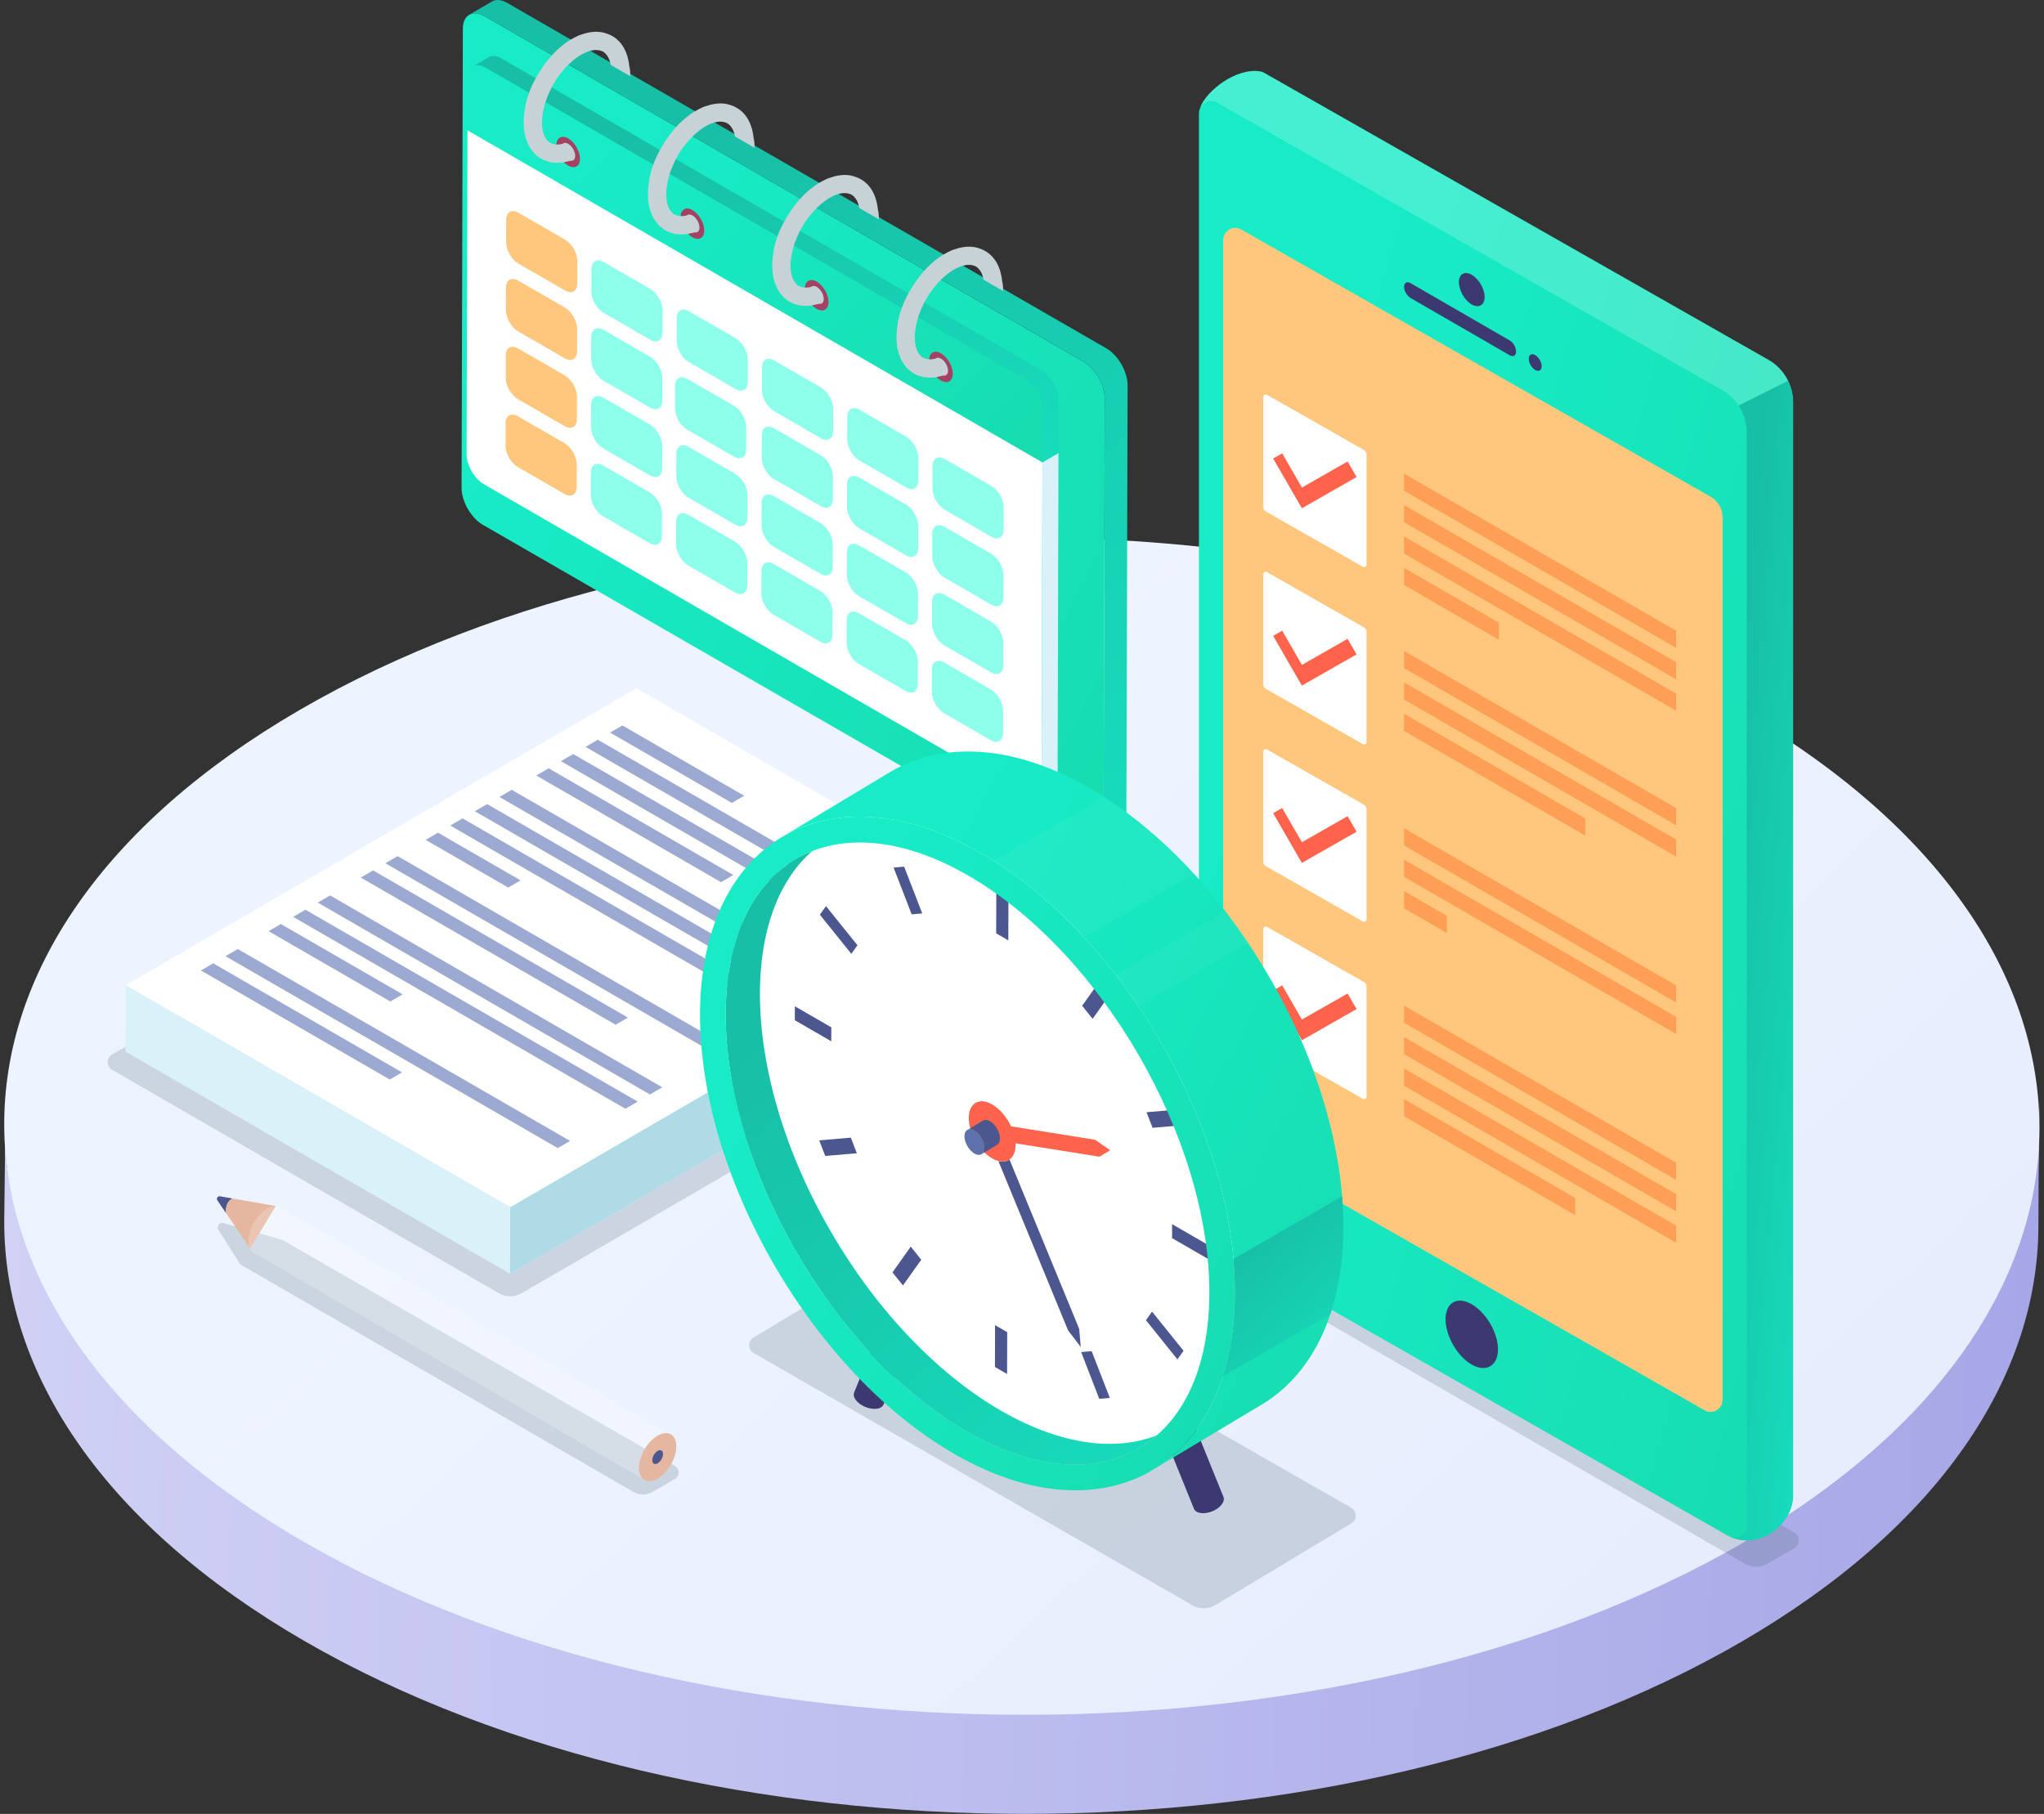 <svg width="329" height="292" viewBox="0 0 329 292" fill="none" xmlns="http://www.w3.org/2000/svg">
<rect x="0" y="0" width="329" height="292" fill="#333333" stroke="none"/>
<path d="M328.26 176.672C328.206 195.231 328.151 178.893 328.097 197.452C328.015 221.615 312.19 245.722 280.512 264.172C216.803 301.262 113.148 301.29 49.002 264.172C16.724 245.504 0.599 221.013 0.681 196.55L0.845 182.5C0.763 206.963 16.888 201.115 49.166 219.783C113.312 256.901 216.966 256.874 280.676 219.783C312.354 201.334 328.179 200.835 328.26 176.672Z" fill="url(#paint0_linear)"/>
<path d="M279.906 114.268C344.086 151.27 344.414 211.259 280.67 248.289C216.926 285.291 113.216 285.318 49.035 248.289C-15.145 211.287 -15.473 151.27 48.271 114.268C112.015 77.239 215.725 77.239 279.906 114.268Z" fill="url(#paint1_linear)"/>
<path opacity="0.2" d="M18.054 169.735L100.629 121.722C101.751 121.075 103.128 121.068 104.25 121.716L166.511 157.682C167.475 158.239 167.475 159.624 166.518 160.182L83.943 208.194C82.828 208.841 81.445 208.848 80.323 208.201L18.061 172.235C17.098 171.684 17.091 170.292 18.054 169.735Z" fill="#455A64"/>
<path d="M164.343 146.558L102.439 110.799L20.223 158.604L82.126 194.364L164.343 146.558Z" fill="white"/>
<path d="M82.126 194.364L82.092 205.053L164.309 157.247L164.343 146.558L82.126 194.364Z" fill="#D5FBFC"/>
<path d="M82.126 194.364L82.092 205.053L164.309 157.247L164.343 146.558L82.126 194.364Z" fill="#AEDBE5"/>
<path d="M20.223 158.604L20.189 169.293L82.092 205.053L82.126 194.363L20.223 158.604Z" fill="#D9F2F9"/>
<path d="M118.038 140.862L116.056 142.012L86.326 124.842L88.308 123.685L118.038 140.862Z" fill="#9CAAD1"/>
<path d="M83.786 141.723L81.803 142.88L68.511 135.201L70.494 134.044L83.786 141.723Z" fill="#9CAAD1"/>
<path d="M149.702 149.975L147.72 151.125L94.249 120.235L96.224 119.084L149.702 149.975Z" fill="#9CAAD1"/>
<path d="M145.737 152.282L143.762 153.425L90.284 122.535L92.266 121.385L145.737 152.282Z" fill="#9CAAD1"/>
<path d="M135.846 158.033L133.863 159.183L80.385 128.293L82.368 127.143L135.846 158.033Z" fill="#9CAAD1"/>
<path d="M64.802 160.071L62.826 161.222L43.228 149.899L45.204 148.749L64.802 160.071Z" fill="#9CAAD1"/>
<path d="M131.888 160.333L129.905 161.484L76.434 130.594L78.41 129.443L131.888 160.333Z" fill="#9CAAD1"/>
<path d="M127.923 162.634L125.947 163.784L72.469 132.894L74.452 131.744L127.923 162.634Z" fill="#9CAAD1"/>
<path d="M101.063 163.811L99.088 164.962L58.069 141.269L60.051 140.119L101.063 163.811Z" fill="#9CAAD1"/>
<path d="M117.487 168.708L115.505 169.858L62.034 138.968L64.009 137.818L117.487 168.708Z" fill="#9CAAD1"/>
<path d="M64.712 172.634L62.736 173.784L32.345 156.228L34.321 155.078L64.712 172.634Z" fill="#9CAAD1"/>
<path d="M106.598 175.038L104.615 176.188L51.144 145.298L53.127 144.148L106.598 175.038Z" fill="#9CAAD1"/>
<path d="M102.64 177.338L100.664 178.489L47.186 147.598L49.162 146.448L102.64 177.338Z" fill="#9CAAD1"/>
<path d="M91.757 183.668L89.774 184.818L36.296 153.928L38.279 152.778L91.757 183.668Z" fill="#9CAAD1"/>
<path d="M119.78 128.1L117.797 129.257L98.2 117.934L100.182 116.784L119.78 128.1Z" fill="#9CAAD1"/>
<path d="M178.049 56.06L81.645 0.472C80.62 -0.12 79.697 -0.134 79.064 0.313L75.691 2.283V2.297C76.304 2.028 77.095 2.104 77.969 2.607L174.373 58.195C176.28 59.297 177.829 61.977 177.822 64.167L177.794 74.47L177.615 138.103C177.615 139.157 177.243 139.901 176.658 140.273L176.665 140.279L180.135 138.248C180.238 138.2 180.334 138.144 180.424 138.082C180.961 137.69 181.284 136.967 181.291 135.961L181.47 72.328L181.497 62.025C181.504 59.841 179.962 57.162 178.049 56.06Z" fill="url(#paint2_linear)"/>
<path d="M177.616 138.117L177.795 74.484L177.822 64.18C177.829 61.983 176.287 59.311 174.373 58.209L77.97 2.614C77.096 2.104 76.304 2.035 75.691 2.304C74.969 2.621 74.507 3.406 74.501 4.59L74.473 14.894L74.294 78.527C74.287 80.724 75.829 83.396 77.743 84.498L174.146 140.086C175.138 140.658 176.026 140.686 176.659 140.286C177.244 139.907 177.609 139.17 177.616 138.117Z" fill="url(#paint3_linear)"/>
<path d="M167.799 74.413L167.654 126.551C167.654 127.419 167.351 128.025 166.87 128.328L166.877 128.335L169.286 126.936C169.368 126.895 169.451 126.854 169.52 126.799C169.96 126.482 170.229 125.883 170.229 125.063L170.373 72.925L167.799 74.413Z" fill="#D9F2F9"/>
<path d="M167.572 59.584L80.688 9.389C79.848 8.9 79.091 8.893 78.568 9.265L76.241 10.615V10.628C76.744 10.408 77.391 10.47 78.107 10.883L164.99 61.079C166.553 61.981 167.82 64.178 167.813 65.976L167.792 74.42L170.366 72.925L170.387 64.481C170.401 62.677 169.134 60.486 167.572 59.584Z" fill="url(#paint4_linear)"/>
<path d="M167.647 126.557L167.792 74.42L75.243 20.946L75.098 73.084C75.091 74.881 76.358 77.071 77.92 77.974L164.804 128.169C165.616 128.637 166.346 128.658 166.862 128.327C167.344 128.024 167.647 127.418 167.647 126.557Z" fill="white"/>
<path d="M167.799 74.412L167.82 65.969C167.827 64.171 166.56 61.974 164.997 61.072L78.107 10.883C77.391 10.47 76.737 10.408 76.241 10.628C75.649 10.883 75.271 11.53 75.264 12.502L75.243 20.945L167.799 74.412Z" fill="url(#paint5_linear)"/>
<path d="M145.792 92.141C146.887 92.774 147.768 94.303 147.768 95.564L147.761 99.166C147.754 100.426 146.866 100.936 145.772 100.302L138.275 95.97C137.181 95.337 136.3 93.808 136.3 92.547L136.307 88.945C136.314 87.685 137.202 87.175 138.296 87.808L145.792 92.141Z" fill="#8DFFEB"/>
<path d="M145.757 103.058C146.852 103.691 147.733 105.22 147.733 106.481L147.726 110.083C147.719 111.343 146.831 111.853 145.737 111.219L138.241 106.887C137.146 106.253 136.265 104.724 136.265 103.464L136.272 99.862C136.279 98.602 137.167 98.092 138.261 98.725L145.757 103.058Z" fill="#8DFFEB"/>
<path d="M132.094 73.29C133.188 73.924 134.069 75.46 134.069 76.713L134.063 80.315C134.056 81.576 133.168 82.085 132.073 81.452L124.584 77.126C123.49 76.493 122.602 74.957 122.608 73.697L122.615 70.094C122.622 68.834 123.51 68.324 124.605 68.958L132.094 73.29Z" fill="#8DFFEB"/>
<path d="M132.128 62.373C133.223 63.007 134.104 64.543 134.104 65.796L134.097 69.398C134.09 70.659 133.202 71.168 132.107 70.535L124.618 66.209C123.524 65.576 122.636 64.04 122.643 62.779L122.65 59.177C122.656 57.917 123.544 57.407 124.639 58.041L132.128 62.373Z" fill="#8DFFEB"/>
<path d="M118.341 76.279C119.435 76.913 120.323 78.449 120.316 79.709L120.309 83.311C120.302 84.572 119.414 85.081 118.32 84.448L110.831 80.123C109.736 79.489 108.848 77.953 108.855 76.693L108.862 73.091C108.869 71.83 109.757 71.32 110.851 71.954L118.341 76.279Z" fill="#8DFFEB"/>
<path d="M118.133 65.33C119.227 65.963 120.115 67.499 120.108 68.76L120.101 72.362C120.094 73.622 119.206 74.132 118.112 73.498L110.623 69.173C109.528 68.539 108.64 67.003 108.647 65.743L108.654 62.141C108.661 60.88 109.549 60.371 110.643 61.004L118.133 65.33Z" fill="#8DFFEB"/>
<path d="M118.402 54.447C119.497 55.081 120.384 56.616 120.378 57.877L120.371 61.479C120.364 62.739 119.476 63.249 118.381 62.615L110.892 58.29C109.798 57.656 108.91 56.12 108.917 54.86L108.923 51.258C108.93 49.998 109.818 49.488 110.913 50.121L118.402 54.447Z" fill="#8DFFEB"/>
<path d="M132.067 84.207C133.161 84.84 134.042 86.369 134.042 87.63L134.035 91.232C134.028 92.492 133.14 93.002 132.046 92.368L124.557 88.043C123.462 87.409 122.574 85.873 122.581 84.613L122.588 81.011C122.595 79.751 123.483 79.241 124.577 79.874L132.067 84.207Z" fill="#8DFFEB"/>
<path d="M159.58 78.235C160.674 78.869 161.555 80.405 161.555 81.659L161.548 85.261C161.542 86.521 160.654 87.031 159.559 86.397L152.063 82.065C150.968 81.431 150.087 79.902 150.087 78.642L150.094 75.04C150.101 73.779 150.989 73.27 152.084 73.903L159.58 78.235Z" fill="#8DFFEB"/>
<path d="M159.545 89.151C160.64 89.785 161.521 91.321 161.521 92.575L161.514 96.177C161.507 97.437 160.619 97.947 159.524 97.313L152.028 92.981C150.934 92.347 150.053 90.818 150.053 89.558L150.06 85.956C150.066 84.695 150.954 84.186 152.049 84.819L159.545 89.151Z" fill="#8DFFEB"/>
<path d="M159.484 110.985C160.578 111.619 161.459 113.148 161.459 114.408L161.452 118.011C161.445 119.271 160.557 119.781 159.463 119.147L151.967 114.815C150.872 114.181 149.991 112.652 149.991 111.392L149.998 107.79C150.005 106.529 150.893 106.02 151.987 106.653L159.484 110.985Z" fill="#8DFFEB"/>
<path d="M159.518 100.068C160.612 100.702 161.493 102.231 161.493 103.491L161.486 107.093C161.48 108.354 160.592 108.863 159.497 108.23L152.001 103.897C150.906 103.264 150.025 101.735 150.025 100.474L150.032 96.872C150.039 95.612 150.927 95.102 152.022 95.736L159.518 100.068Z" fill="#8DFFEB"/>
<path d="M145.82 81.217C146.914 81.851 147.795 83.387 147.795 84.64L147.788 88.243C147.781 89.503 146.893 90.013 145.799 89.379L138.303 85.047C137.208 84.413 136.327 82.884 136.327 81.624L136.334 78.022C136.341 76.761 137.229 76.251 138.323 76.885L145.82 81.217Z" fill="#8DFFEB"/>
<path d="M145.854 70.301C146.949 70.934 147.83 72.47 147.83 73.724L147.823 77.326C147.816 78.586 146.928 79.096 145.834 78.463L138.337 74.13C137.243 73.497 136.362 71.968 136.362 70.707L136.369 67.105C136.376 65.845 137.264 65.335 138.358 65.969L145.854 70.301Z" fill="#8DFFEB"/>
<path d="M132.032 95.13C133.126 95.764 134.008 97.293 134.008 98.553L134.001 102.155C133.994 103.416 133.106 103.925 132.011 103.292L124.522 98.966C123.428 98.333 122.54 96.797 122.546 95.536L122.553 91.934C122.56 90.674 123.448 90.164 124.543 90.798L132.032 95.13Z" fill="#8DFFEB"/>
<path d="M104.58 79.268C105.675 79.902 106.563 81.438 106.556 82.698L106.549 86.3C106.542 87.561 105.654 88.07 104.56 87.437L97.07 83.111C95.976 82.478 95.088 80.942 95.095 79.681L95.102 76.079C95.109 74.819 95.996 74.309 97.091 74.943L104.58 79.268Z" fill="#8DFFEB"/>
<path d="M90.951 38.584C92.046 39.218 92.934 40.754 92.927 42.014L92.92 45.617C92.913 46.877 92.025 47.387 90.931 46.753L83.441 42.428C82.347 41.794 81.459 40.258 81.466 38.998L81.473 35.396C81.48 34.135 82.368 33.626 83.462 34.259L90.951 38.584Z" fill="#FFC77E"/>
<path d="M90.917 49.508C92.011 50.142 92.899 51.677 92.892 52.938L92.885 56.54C92.879 57.8 91.99 58.31 90.896 57.676L83.407 53.351C82.312 52.717 81.424 51.181 81.431 49.921L81.438 46.319C81.445 45.059 82.333 44.549 83.427 45.183L90.917 49.508Z" fill="#FFC77E"/>
<path d="M90.889 60.424C91.984 61.058 92.872 62.594 92.865 63.854L92.858 67.456C92.851 68.717 91.963 69.227 90.869 68.593L83.379 64.267C82.285 63.634 81.397 62.098 81.404 60.838L81.411 57.236C81.418 55.975 82.306 55.465 83.4 56.099L90.889 60.424Z" fill="#FFC77E"/>
<path d="M90.855 71.341C91.949 71.975 92.837 73.51 92.83 74.771L92.823 78.373C92.817 79.633 91.928 80.143 90.834 79.509L83.345 75.184C82.25 74.55 81.362 73.014 81.369 71.754L81.376 68.152C81.383 66.892 82.271 66.382 83.365 67.016L90.855 71.341Z" fill="#FFC77E"/>
<path d="M104.676 46.519C105.771 47.153 106.659 48.689 106.652 49.949L106.645 53.551C106.638 54.812 105.75 55.321 104.656 54.688L97.166 50.362C96.072 49.729 95.184 48.193 95.191 46.932L95.198 43.33C95.205 42.07 96.093 41.56 97.187 42.194L104.676 46.519Z" fill="#8DFFEB"/>
<path d="M104.642 57.435C105.737 58.069 106.625 59.605 106.618 60.865L106.611 64.467C106.604 65.728 105.716 66.237 104.622 65.604L97.132 61.278C96.038 60.645 95.15 59.109 95.157 57.848L95.164 54.246C95.171 52.986 96.058 52.476 97.153 53.11L104.642 57.435Z" fill="#8DFFEB"/>
<path d="M104.615 68.352C105.709 68.985 106.597 70.521 106.59 71.781L106.584 75.384C106.577 76.644 105.689 77.154 104.594 76.52L97.105 72.195C96.01 71.561 95.123 70.025 95.129 68.765L95.136 65.163C95.143 63.902 96.031 63.393 97.126 64.026L104.615 68.352Z" fill="#8DFFEB"/>
<path d="M118.306 87.196C119.4 87.829 120.288 89.365 120.281 90.626L120.275 94.228C120.268 95.488 119.38 95.998 118.285 95.364L110.796 91.039C109.701 90.405 108.813 88.87 108.82 87.609L108.827 84.007C108.834 82.747 109.722 82.237 110.817 82.871L118.306 87.196Z" fill="#8DFFEB"/>
<path d="M95.033 5.187C95.04 5.187 95.047 5.187 95.054 5.187C95.054 5.18 95.047 5.18 95.033 5.187C95.04 5.18 95.033 5.187 95.033 5.187Z" fill="white"/>
<path d="M91.454 22.282C91.178 22.123 90.924 22.041 90.69 22.027C90.407 22.006 90.166 22.089 89.974 22.254C89.712 22.475 89.547 22.854 89.54 23.37C89.533 24.582 90.387 26.056 91.44 26.662C91.66 26.793 91.867 26.855 92.066 26.89C92.459 26.958 92.803 26.855 93.03 26.593C93.23 26.359 93.347 26.015 93.354 25.567C93.354 24.362 92.507 22.888 91.454 22.282Z" fill="#A34262"/>
<path d="M101.29 10.649C101.269 10.387 101.228 10.105 101.166 9.815C101.159 9.781 101.152 9.747 101.145 9.719V9.705V9.698C101.145 9.691 101.145 9.685 101.138 9.678C101.125 9.616 101.111 9.554 101.097 9.499C101.09 9.471 101.083 9.443 101.077 9.423C101.077 9.416 101.077 9.409 101.077 9.409V9.402C101.07 9.381 101.063 9.361 101.063 9.34C101.049 9.299 101.042 9.258 101.028 9.216C101.028 9.209 101.021 9.202 101.021 9.196C101.021 9.189 101.021 9.189 101.021 9.182C101.021 9.175 101.021 9.175 101.015 9.168C100.994 9.092 100.973 9.023 100.953 8.954C100.946 8.941 100.946 8.934 100.939 8.92V8.913C100.939 8.906 100.932 8.899 100.932 8.892C100.911 8.837 100.898 8.782 100.877 8.727C100.367 7.26 99.452 6.227 98.289 5.662C98.254 5.642 98.213 5.628 98.172 5.607C98.151 5.593 98.124 5.587 98.103 5.573C98.089 5.566 98.075 5.559 98.068 5.559C98.055 5.552 98.048 5.552 98.034 5.545H98.027H98.02C97.993 5.531 97.972 5.525 97.945 5.511C97.766 5.435 97.6 5.38 97.456 5.339C97.442 5.332 97.428 5.332 97.408 5.325C97.373 5.318 97.346 5.304 97.304 5.297L97.277 5.29L97.16 5.263C97.153 5.263 97.139 5.256 97.132 5.256C97.105 5.249 97.084 5.242 97.056 5.235L97.029 5.228C97.008 5.221 96.988 5.221 96.967 5.215C96.96 5.215 96.953 5.215 96.953 5.208L96.926 5.201L96.967 5.208C96.871 5.187 96.767 5.173 96.664 5.159C96.616 5.153 96.568 5.153 96.52 5.146C96.492 5.146 96.471 5.139 96.444 5.139C96.389 5.132 96.327 5.132 96.279 5.125H96.244L96.12 5.118C96.107 5.118 96.093 5.118 96.086 5.118H96.079H96.052H96.086C96.079 5.118 96.072 5.118 96.065 5.118C96.031 5.118 95.996 5.118 95.962 5.118H95.955H95.873C95.762 5.118 95.645 5.125 95.515 5.132C95.418 5.139 95.308 5.153 95.205 5.166C95.17 5.173 95.143 5.173 95.115 5.18C95.095 5.18 95.081 5.187 95.06 5.187H95.033C95.012 5.194 94.985 5.194 94.964 5.201C94.84 5.221 94.723 5.242 94.606 5.27C94.599 5.27 94.585 5.277 94.579 5.277L94.565 5.283C94.558 5.283 94.558 5.283 94.551 5.283C94.503 5.29 94.234 5.345 93.828 5.483C93.808 5.49 93.78 5.497 93.759 5.504C93.732 5.511 93.704 5.525 93.677 5.531C93.67 5.531 93.663 5.538 93.656 5.538C93.291 5.635 92.885 5.814 92.445 6.055C90.689 6.95 88.913 8.514 87.358 10.773C87.337 10.807 87.316 10.835 87.296 10.862C87.261 10.911 87.227 10.959 87.199 11.007C87.151 11.083 87.096 11.158 87.048 11.241C86.972 11.358 86.91 11.461 86.848 11.551C86.841 11.558 86.841 11.565 86.835 11.572C86.738 11.723 86.676 11.833 86.649 11.882C86.635 11.902 86.628 11.916 86.614 11.937C86.545 12.054 86.477 12.164 86.415 12.281C86.373 12.35 86.339 12.419 86.298 12.488C86.298 12.495 86.291 12.502 86.291 12.502C86.284 12.508 86.284 12.515 86.277 12.522C86.215 12.632 86.153 12.742 86.091 12.86C86.07 12.901 86.043 12.942 86.022 12.991C85.671 13.652 85.368 14.34 85.114 15.064C84.818 15.856 84.604 16.662 84.501 17.453C84.467 17.646 84.432 17.853 84.405 18.039C84.391 18.108 84.377 18.218 84.363 18.356C84.35 18.48 84.336 18.59 84.329 18.714V18.728C84.329 18.735 84.329 18.748 84.329 18.755C84.308 18.989 84.294 19.265 84.288 19.568C84.288 19.561 84.288 19.554 84.288 19.547C84.288 19.554 84.288 19.561 84.288 19.568C84.288 19.568 84.288 19.568 84.288 19.575V19.582V19.575V19.582C84.288 19.699 84.288 19.837 84.294 19.981C84.294 19.988 84.294 19.988 84.294 19.995C84.294 20.071 84.301 20.14 84.301 20.209V20.229V20.236C84.301 20.312 84.308 20.381 84.315 20.443C84.322 20.56 84.336 20.698 84.35 20.835C84.35 20.842 84.35 20.849 84.35 20.856C84.35 20.87 84.356 20.89 84.356 20.904C84.356 20.911 84.356 20.918 84.356 20.918C84.363 20.98 84.37 21.049 84.384 21.125C84.391 21.152 84.391 21.173 84.398 21.2C84.405 21.248 84.412 21.29 84.418 21.331C84.418 21.345 84.425 21.366 84.425 21.379C84.425 21.379 84.425 21.386 84.425 21.393C84.439 21.476 84.453 21.552 84.467 21.62C84.474 21.641 84.474 21.662 84.48 21.682L84.487 21.703C84.487 21.71 84.494 21.724 84.494 21.731C84.556 22.02 84.632 22.275 84.707 22.488C84.721 22.523 84.728 22.55 84.742 22.585C84.742 22.578 84.742 22.578 84.735 22.571L84.742 22.585C84.769 22.667 84.804 22.75 84.838 22.84L84.852 22.881C84.859 22.901 84.873 22.922 84.88 22.936L84.907 23.012C84.914 23.025 84.921 23.039 84.928 23.053C84.955 23.115 84.983 23.177 85.01 23.239C85.017 23.246 85.017 23.253 85.024 23.267C85.031 23.28 85.038 23.294 85.045 23.308C85.086 23.397 85.141 23.501 85.196 23.597C85.224 23.645 85.251 23.694 85.279 23.735C85.299 23.769 85.313 23.797 85.334 23.817C85.602 24.251 85.912 24.63 86.284 24.954C86.89 25.498 87.606 25.877 88.418 26.063C88.473 26.077 88.535 26.09 88.604 26.104C89.526 26.29 90.483 26.228 91.426 25.966C91.557 25.946 91.694 25.911 91.825 25.877C92.059 25.918 92.259 25.856 92.389 25.705C92.507 25.567 92.575 25.36 92.582 25.099C92.582 24.382 92.087 23.514 91.46 23.156C91.302 23.067 91.15 23.019 91.006 23.005C90.841 22.991 90.696 23.039 90.586 23.136C90.572 23.142 90.558 23.142 90.545 23.149C90.517 23.156 90.49 23.163 90.462 23.17C90.379 23.191 90.297 23.204 90.214 23.218C90.201 23.218 90.194 23.225 90.18 23.225C90.139 23.232 90.097 23.239 90.056 23.246C89.65 23.287 89.264 23.26 88.913 23.149C88.9 23.142 88.879 23.136 88.865 23.129C88.762 23.094 88.652 23.053 88.555 22.998C88.17 22.764 87.895 22.419 87.702 22.047C87.681 22.013 87.667 21.979 87.647 21.937C87.626 21.896 87.612 21.855 87.592 21.82C87.578 21.786 87.564 21.751 87.55 21.71C87.392 21.297 87.316 20.87 87.275 20.491C87.268 20.195 87.22 19.905 87.227 19.609C87.275 18.445 87.502 17.336 87.84 16.29C87.901 16.104 87.977 15.911 88.046 15.725C88.239 15.236 88.459 14.726 88.721 14.21L88.728 14.189C88.776 14.092 88.831 13.996 88.879 13.9L89.161 13.397L89.519 12.818C89.526 12.811 89.533 12.798 89.54 12.791L89.726 12.515C89.877 12.302 90.028 12.088 90.187 11.889C90.228 11.833 90.269 11.778 90.311 11.73C91.13 10.697 92.045 9.815 92.961 9.182C92.995 9.161 93.03 9.134 93.064 9.113C93.154 9.051 93.243 8.996 93.326 8.941C93.394 8.899 93.47 8.858 93.539 8.81C93.594 8.775 93.656 8.741 93.711 8.713C94.193 8.459 94.64 8.279 95.06 8.169C95.115 8.156 95.164 8.142 95.219 8.135C95.294 8.121 95.37 8.107 95.439 8.094C95.446 8.094 95.453 8.094 95.46 8.087C95.535 8.073 95.618 8.066 95.694 8.059C95.721 8.059 95.749 8.052 95.776 8.052C96.244 8.032 96.685 8.114 97.077 8.321C97.717 8.727 98.13 9.478 98.302 10.449L101.434 12.254C101.462 11.661 101.428 11.11 101.29 10.649ZM87.213 19.644C87.213 19.637 87.213 19.63 87.213 19.623V19.644ZM87.895 16.09C87.895 16.083 87.901 16.076 87.901 16.069C87.908 16.055 87.915 16.035 87.922 16.021C87.915 16.049 87.901 16.069 87.895 16.09Z" fill="#C7D2D7"/>
<path d="M111.457 33.819C111.181 33.66 110.927 33.577 110.693 33.564C110.41 33.543 110.169 33.626 109.977 33.791C109.715 34.011 109.55 34.39 109.543 34.907C109.536 36.119 110.39 37.593 111.443 38.199C111.663 38.323 111.87 38.392 112.069 38.426C112.462 38.495 112.806 38.392 113.033 38.13C113.233 37.896 113.35 37.551 113.356 37.104C113.356 35.898 112.51 34.425 111.457 33.819Z" fill="#A34262"/>
<path d="M121.293 22.185C121.273 21.924 121.231 21.641 121.169 21.352C121.163 21.318 121.156 21.283 121.149 21.256V21.242V21.235C121.149 21.228 121.149 21.221 121.142 21.214C121.128 21.152 121.114 21.09 121.101 21.035C121.094 21.008 121.087 20.98 121.08 20.959C121.08 20.953 121.08 20.946 121.08 20.946V20.939C121.073 20.918 121.066 20.897 121.066 20.877C121.052 20.835 121.045 20.794 121.032 20.753C121.032 20.746 121.025 20.739 121.025 20.732C121.025 20.725 121.025 20.725 121.025 20.718C121.025 20.712 121.025 20.712 121.018 20.705C120.997 20.629 120.977 20.56 120.956 20.491C120.949 20.477 120.949 20.47 120.942 20.457V20.45C120.942 20.443 120.935 20.436 120.935 20.429C120.915 20.374 120.901 20.319 120.88 20.264C120.371 18.797 119.455 17.764 118.292 17.199C118.258 17.178 118.216 17.165 118.175 17.144C118.154 17.13 118.127 17.123 118.106 17.109C118.092 17.102 118.079 17.096 118.072 17.096C118.058 17.089 118.051 17.089 118.037 17.082H118.031H118.024C117.996 17.068 117.975 17.061 117.948 17.047C117.769 16.972 117.604 16.916 117.459 16.875C117.445 16.868 117.432 16.868 117.411 16.861C117.377 16.855 117.349 16.841 117.308 16.834L117.28 16.827L117.163 16.799C117.156 16.799 117.143 16.793 117.136 16.793C117.108 16.786 117.087 16.779 117.06 16.772L117.032 16.765C117.012 16.758 116.991 16.758 116.97 16.751C116.964 16.751 116.957 16.751 116.957 16.744L116.929 16.737L116.97 16.744C116.874 16.724 116.771 16.71 116.668 16.696C116.619 16.689 116.571 16.689 116.523 16.682C116.495 16.682 116.475 16.675 116.447 16.675C116.392 16.669 116.33 16.669 116.282 16.662H116.248L116.124 16.655C116.11 16.655 116.096 16.655 116.089 16.655H116.082H116.055H116.089C116.082 16.655 116.076 16.655 116.069 16.655C116.034 16.655 116 16.655 115.965 16.655H115.959H115.876C115.766 16.655 115.649 16.662 115.518 16.669C115.422 16.675 115.312 16.689 115.208 16.703C115.174 16.71 115.146 16.71 115.119 16.717C115.098 16.717 115.084 16.724 115.064 16.724H115.036C115.016 16.73 114.988 16.73 114.967 16.737C114.843 16.758 114.726 16.779 114.609 16.806C114.603 16.806 114.589 16.813 114.582 16.813L114.568 16.82C114.561 16.82 114.561 16.82 114.554 16.82C114.506 16.827 114.238 16.882 113.832 17.02C113.811 17.027 113.783 17.034 113.763 17.041C113.735 17.047 113.708 17.061 113.68 17.068C113.673 17.068 113.666 17.075 113.659 17.075C113.295 17.171 112.889 17.35 112.448 17.591C110.693 18.487 108.917 20.05 107.361 22.309C107.34 22.344 107.32 22.371 107.299 22.399C107.265 22.447 107.23 22.495 107.203 22.544C107.155 22.619 107.099 22.695 107.051 22.778C106.976 22.895 106.914 22.998 106.852 23.088C106.845 23.095 106.845 23.101 106.838 23.108C106.742 23.26 106.68 23.37 106.652 23.418C106.638 23.439 106.631 23.453 106.618 23.473C106.549 23.59 106.48 23.701 106.418 23.818C106.377 23.887 106.342 23.955 106.301 24.024C106.301 24.031 106.294 24.038 106.294 24.038C106.287 24.045 106.287 24.052 106.28 24.059C106.218 24.169 106.156 24.279 106.094 24.396C106.074 24.438 106.046 24.479 106.026 24.527C105.675 25.188 105.372 25.877 105.117 26.6C104.821 27.392 104.608 28.198 104.504 28.99C104.47 29.183 104.436 29.39 104.408 29.576C104.394 29.644 104.381 29.755 104.367 29.892C104.353 30.016 104.339 30.127 104.332 30.25V30.264C104.332 30.271 104.332 30.285 104.332 30.292C104.312 30.526 104.298 30.802 104.291 31.105C104.291 31.098 104.291 31.091 104.291 31.084C104.291 31.091 104.291 31.098 104.291 31.105C104.291 31.105 104.291 31.105 104.291 31.111V31.118V31.111V31.118C104.291 31.235 104.291 31.373 104.298 31.518C104.298 31.525 104.298 31.525 104.298 31.532C104.298 31.607 104.305 31.676 104.305 31.745V31.766V31.773C104.305 31.848 104.312 31.917 104.319 31.979C104.325 32.096 104.339 32.234 104.353 32.372C104.353 32.379 104.353 32.386 104.353 32.392C104.353 32.406 104.36 32.427 104.36 32.441C104.36 32.448 104.36 32.455 104.36 32.455C104.367 32.517 104.374 32.585 104.387 32.654C104.394 32.682 104.394 32.703 104.401 32.73C104.408 32.778 104.415 32.819 104.422 32.861C104.422 32.875 104.429 32.895 104.429 32.909C104.429 32.909 104.429 32.916 104.429 32.923C104.442 33.005 104.456 33.081 104.47 33.15C104.477 33.171 104.477 33.191 104.484 33.212L104.491 33.233C104.491 33.24 104.498 33.253 104.498 33.26C104.559 33.55 104.635 33.804 104.711 34.018C104.725 34.045 104.732 34.08 104.745 34.114C104.745 34.108 104.745 34.108 104.738 34.101L104.745 34.114C104.773 34.197 104.807 34.28 104.842 34.369L104.855 34.41C104.862 34.431 104.876 34.452 104.883 34.466L104.911 34.541C104.917 34.555 104.924 34.569 104.931 34.583C104.959 34.645 104.986 34.707 105.014 34.769C105.021 34.776 105.021 34.782 105.028 34.796C105.034 34.81 105.041 34.824 105.048 34.838C105.089 34.927 105.145 35.03 105.2 35.127C105.227 35.175 105.255 35.223 105.282 35.265C105.303 35.299 105.317 35.327 105.337 35.347C105.606 35.781 105.916 36.16 106.287 36.484C106.893 37.028 107.609 37.407 108.421 37.593C108.476 37.606 108.538 37.62 108.607 37.634C109.529 37.82 110.486 37.758 111.429 37.496C111.56 37.475 111.698 37.441 111.828 37.407C112.063 37.448 112.262 37.386 112.393 37.234C112.51 37.097 112.579 36.89 112.586 36.628C112.586 35.912 112.09 35.044 111.464 34.686C111.305 34.596 111.154 34.548 111.009 34.535C110.844 34.521 110.7 34.569 110.589 34.665C110.576 34.672 110.562 34.672 110.548 34.679C110.521 34.686 110.493 34.693 110.466 34.7C110.383 34.721 110.3 34.734 110.218 34.748C110.204 34.748 110.197 34.755 110.183 34.755C110.142 34.762 110.101 34.769 110.059 34.776C109.653 34.817 109.268 34.789 108.917 34.679C108.903 34.672 108.882 34.665 108.869 34.658C108.765 34.624 108.655 34.583 108.559 34.528C108.173 34.293 107.898 33.949 107.705 33.577C107.685 33.543 107.671 33.508 107.65 33.467C107.63 33.426 107.616 33.384 107.595 33.35C107.581 33.315 107.568 33.281 107.554 33.24C107.395 32.826 107.32 32.399 107.278 32.021C107.272 31.724 107.223 31.435 107.23 31.139C107.278 29.975 107.506 28.866 107.843 27.819C107.905 27.633 107.981 27.441 108.049 27.255C108.242 26.765 108.462 26.256 108.724 25.739L108.731 25.719C108.779 25.622 108.834 25.526 108.882 25.429L109.165 24.927L109.522 24.348C109.529 24.341 109.536 24.327 109.543 24.32L109.729 24.045C109.88 23.831 110.032 23.618 110.19 23.418C110.231 23.363 110.273 23.308 110.314 23.26C111.133 22.227 112.049 21.345 112.964 20.712C112.999 20.691 113.033 20.663 113.067 20.643C113.157 20.581 113.246 20.526 113.329 20.47C113.398 20.429 113.474 20.388 113.542 20.34C113.598 20.305 113.659 20.271 113.715 20.243C114.196 19.988 114.644 19.809 115.064 19.699C115.119 19.685 115.167 19.672 115.222 19.665C115.298 19.651 115.373 19.637 115.442 19.623C115.449 19.623 115.456 19.623 115.463 19.616C115.539 19.603 115.621 19.596 115.697 19.589C115.725 19.589 115.752 19.582 115.78 19.582C116.248 19.561 116.688 19.644 117.081 19.851C117.721 20.257 118.134 21.008 118.306 21.979L121.438 23.783C121.465 23.191 121.424 22.647 121.293 22.185ZM107.217 31.18C107.217 31.174 107.217 31.167 107.217 31.16V31.18ZM107.898 27.626C107.898 27.619 107.905 27.613 107.905 27.606C107.912 27.592 107.919 27.571 107.926 27.558C107.912 27.578 107.905 27.599 107.898 27.626Z" fill="#C7D2D7"/>
<path d="M131.461 45.341C131.186 45.182 130.931 45.1 130.697 45.086C130.415 45.066 130.174 45.148 129.981 45.313C129.719 45.534 129.554 45.913 129.547 46.429C129.547 47.641 130.394 49.115 131.447 49.721C131.667 49.845 131.874 49.914 132.074 49.949C132.466 50.017 132.81 49.914 133.037 49.653C133.237 49.418 133.354 49.074 133.361 48.626C133.361 47.421 132.514 45.947 131.461 45.341Z" fill="#A34262"/>
<path d="M141.297 33.708C141.277 33.446 141.235 33.164 141.173 32.874C141.166 32.84 141.16 32.806 141.153 32.778V32.757V32.751C141.153 32.744 141.153 32.737 141.146 32.73C141.132 32.668 141.118 32.606 141.104 32.551C141.098 32.523 141.091 32.496 141.084 32.475C141.084 32.468 141.084 32.461 141.084 32.461V32.454C141.077 32.434 141.07 32.413 141.07 32.392C141.056 32.351 141.049 32.31 141.036 32.268C141.036 32.261 141.029 32.255 141.029 32.248C141.029 32.241 141.029 32.241 141.029 32.234C141.029 32.227 141.029 32.227 141.022 32.22C141.001 32.145 140.981 32.076 140.96 32.007C140.953 31.993 140.953 31.986 140.946 31.972V31.965C140.946 31.959 140.939 31.952 140.939 31.945C140.919 31.89 140.905 31.834 140.884 31.779C140.375 30.312 139.459 29.279 138.296 28.715C138.262 28.694 138.22 28.68 138.179 28.659C138.158 28.646 138.131 28.639 138.11 28.625C138.096 28.618 138.083 28.611 138.076 28.611C138.062 28.604 138.055 28.604 138.041 28.597H138.034H138.028C138 28.584 137.979 28.577 137.952 28.563C137.773 28.487 137.608 28.432 137.463 28.391C137.449 28.384 137.436 28.384 137.415 28.377C137.38 28.37 137.353 28.356 137.312 28.349L137.284 28.343L137.167 28.315C137.16 28.315 137.146 28.308 137.14 28.308C137.112 28.301 137.091 28.294 137.064 28.288L137.036 28.281C137.016 28.274 136.995 28.274 136.974 28.267C136.967 28.267 136.961 28.267 136.961 28.26L136.933 28.253L136.974 28.26C136.878 28.239 136.775 28.226 136.671 28.212C136.623 28.205 136.575 28.205 136.527 28.198C136.499 28.198 136.479 28.191 136.451 28.191C136.396 28.184 136.334 28.184 136.286 28.177H136.252L136.128 28.17C136.114 28.17 136.1 28.17 136.093 28.17H136.086H136.059H136.093C136.086 28.17 136.08 28.17 136.073 28.17C136.038 28.17 136.004 28.17 135.969 28.17H135.962H135.88C135.77 28.17 135.653 28.177 135.522 28.184C135.426 28.191 135.315 28.205 135.212 28.219C135.178 28.226 135.15 28.226 135.123 28.232C135.102 28.232 135.088 28.239 135.068 28.239H135.04C135.019 28.246 134.992 28.246 134.971 28.253C134.847 28.274 134.73 28.294 134.613 28.322C134.606 28.322 134.593 28.329 134.586 28.329L134.572 28.336C134.565 28.336 134.565 28.336 134.558 28.336C134.51 28.343 134.242 28.398 133.835 28.535C133.815 28.542 133.787 28.549 133.767 28.556C133.739 28.563 133.712 28.577 133.684 28.584C133.677 28.584 133.67 28.59 133.663 28.59C133.299 28.687 132.892 28.866 132.452 29.107C130.697 30.003 128.921 31.566 127.365 33.825C127.344 33.859 127.324 33.887 127.303 33.914C127.269 33.963 127.234 34.011 127.207 34.059C127.158 34.135 127.103 34.211 127.055 34.293C126.979 34.41 126.918 34.514 126.856 34.603C126.849 34.61 126.849 34.617 126.842 34.624C126.745 34.775 126.683 34.886 126.656 34.934C126.642 34.955 126.635 34.968 126.622 34.989C126.553 35.106 126.484 35.216 126.422 35.333C126.381 35.402 126.346 35.471 126.305 35.54C126.305 35.547 126.298 35.554 126.298 35.554C126.291 35.561 126.291 35.568 126.284 35.574C126.222 35.685 126.16 35.795 126.098 35.912C126.078 35.953 126.05 35.995 126.03 36.036C125.679 36.697 125.376 37.386 125.121 38.109C124.825 38.901 124.612 39.707 124.508 40.499C124.474 40.692 124.439 40.898 124.412 41.084C124.398 41.153 124.384 41.263 124.371 41.401C124.357 41.525 124.343 41.635 124.336 41.759V41.773C124.336 41.78 124.336 41.794 124.336 41.801C124.316 42.035 124.302 42.31 124.295 42.613C124.295 42.606 124.295 42.599 124.295 42.593C124.295 42.599 124.295 42.606 124.295 42.613C124.295 42.613 124.295 42.613 124.295 42.62V42.627V42.62V42.627C124.295 42.744 124.295 42.882 124.302 43.027C124.302 43.033 124.302 43.033 124.302 43.04C124.302 43.116 124.309 43.185 124.309 43.254V43.275V43.281C124.309 43.357 124.316 43.426 124.322 43.488C124.329 43.605 124.343 43.743 124.357 43.881C124.357 43.888 124.357 43.894 124.357 43.901C124.357 43.915 124.364 43.936 124.364 43.95C124.364 43.956 124.364 43.963 124.364 43.963C124.371 44.025 124.378 44.094 124.391 44.163C124.398 44.191 124.398 44.211 124.405 44.239C124.412 44.287 124.419 44.328 124.426 44.37C124.426 44.383 124.433 44.404 124.433 44.418C124.433 44.418 124.433 44.425 124.433 44.432C124.446 44.514 124.46 44.59 124.474 44.659C124.481 44.679 124.481 44.7 124.488 44.721L124.495 44.742C124.495 44.748 124.501 44.762 124.501 44.769C124.563 45.058 124.639 45.313 124.715 45.527C124.729 45.554 124.735 45.589 124.749 45.623C124.749 45.616 124.749 45.616 124.742 45.609L124.749 45.623C124.777 45.706 124.811 45.788 124.846 45.878L124.859 45.919C124.866 45.94 124.88 45.961 124.887 45.974L124.914 46.05C124.921 46.064 124.928 46.078 124.935 46.092C124.963 46.154 124.99 46.215 125.018 46.277C125.025 46.284 125.025 46.291 125.031 46.305C125.038 46.319 125.045 46.333 125.052 46.346C125.093 46.436 125.148 46.539 125.204 46.636C125.231 46.684 125.259 46.725 125.286 46.773C125.307 46.808 125.321 46.835 125.341 46.856C125.61 47.29 125.919 47.669 126.291 47.992C126.897 48.536 127.613 48.915 128.425 49.094C128.48 49.108 128.542 49.122 128.611 49.136C129.533 49.322 130.49 49.26 131.433 48.998C131.564 48.977 131.702 48.943 131.832 48.908C132.066 48.95 132.266 48.888 132.397 48.736C132.514 48.599 132.583 48.392 132.59 48.13C132.59 47.414 132.094 46.546 131.468 46.188C131.309 46.098 131.158 46.05 131.013 46.036C130.848 46.023 130.703 46.071 130.593 46.167C130.58 46.174 130.566 46.174 130.552 46.181C130.525 46.188 130.497 46.195 130.469 46.202C130.387 46.222 130.304 46.236 130.222 46.25C130.208 46.25 130.201 46.257 130.187 46.257C130.146 46.264 130.105 46.27 130.063 46.277C129.657 46.319 129.272 46.291 128.921 46.181C128.907 46.174 128.886 46.167 128.872 46.16C128.769 46.126 128.659 46.085 128.563 46.029C128.177 45.795 127.902 45.451 127.709 45.079C127.688 45.045 127.675 45.01 127.654 44.969C127.633 44.928 127.62 44.886 127.599 44.852C127.585 44.817 127.571 44.783 127.558 44.742C127.399 44.328 127.324 43.901 127.282 43.523C127.275 43.226 127.227 42.937 127.234 42.641C127.282 41.477 127.51 40.368 127.847 39.321C127.909 39.135 127.984 38.942 128.053 38.756C128.246 38.267 128.466 37.758 128.728 37.241L128.735 37.221C128.783 37.124 128.838 37.028 128.886 36.931L129.168 36.428L129.526 35.85C129.533 35.843 129.54 35.829 129.547 35.822L129.733 35.547C129.884 35.333 130.036 35.12 130.194 34.92C130.235 34.865 130.277 34.81 130.318 34.762C131.137 33.729 132.053 32.847 132.968 32.213C133.003 32.193 133.037 32.165 133.071 32.145C133.161 32.083 133.25 32.027 133.333 31.972C133.402 31.931 133.478 31.89 133.546 31.841C133.601 31.807 133.663 31.773 133.718 31.745C134.2 31.49 134.648 31.311 135.068 31.201C135.123 31.187 135.171 31.173 135.226 31.166C135.302 31.153 135.377 31.139 135.446 31.125C135.453 31.125 135.46 31.125 135.467 31.118C135.543 31.105 135.625 31.098 135.701 31.091C135.728 31.091 135.756 31.084 135.784 31.084C136.252 31.063 136.692 31.146 137.085 31.352C137.725 31.759 138.138 32.51 138.31 33.481L141.442 35.285C141.469 34.714 141.428 34.169 141.297 33.708ZM127.214 42.703C127.214 42.696 127.214 42.689 127.214 42.682V42.703ZM127.902 39.149C127.902 39.142 127.909 39.135 127.909 39.128C127.916 39.114 127.923 39.094 127.929 39.08C127.916 39.101 127.909 39.121 127.902 39.149Z" fill="#C7D2D7"/>
<path d="M151.463 56.878C151.188 56.719 150.933 56.636 150.699 56.623C150.417 56.602 150.176 56.685 149.983 56.85C149.722 57.07 149.557 57.449 149.55 57.966C149.55 59.178 150.396 60.652 151.45 61.258C151.67 61.389 151.876 61.451 152.076 61.485C152.468 61.554 152.813 61.451 153.04 61.189C153.239 60.955 153.356 60.611 153.363 60.163C153.363 58.958 152.51 57.491 151.463 56.878Z" fill="#A34262"/>
<path d="M161.301 45.245C161.28 44.983 161.239 44.7 161.177 44.411C161.17 44.377 161.163 44.342 161.156 44.315V44.301V44.294C161.156 44.287 161.156 44.28 161.149 44.273C161.135 44.211 161.122 44.149 161.108 44.094C161.101 44.067 161.094 44.039 161.087 44.019C161.087 44.012 161.087 44.005 161.087 44.005V43.998C161.08 43.977 161.073 43.956 161.073 43.936C161.06 43.895 161.053 43.853 161.039 43.812C161.039 43.805 161.032 43.798 161.032 43.791C161.032 43.784 161.032 43.784 161.032 43.777C161.032 43.771 161.032 43.771 161.025 43.764C161.005 43.688 160.984 43.619 160.963 43.55C160.956 43.536 160.956 43.529 160.95 43.516V43.509C160.95 43.502 160.943 43.495 160.943 43.488C160.922 43.433 160.908 43.378 160.888 43.323C160.378 41.856 159.463 40.823 158.299 40.258C158.265 40.237 158.224 40.224 158.182 40.203C158.162 40.189 158.134 40.182 158.114 40.168C158.1 40.162 158.086 40.155 158.079 40.155C158.065 40.148 158.058 40.148 158.045 40.141H158.038H158.031C158.003 40.127 157.983 40.12 157.955 40.106C157.776 40.031 157.611 39.976 157.467 39.934C157.453 39.927 157.439 39.927 157.418 39.92C157.384 39.914 157.356 39.9 157.315 39.893L157.288 39.886L157.171 39.858C157.164 39.858 157.15 39.852 157.143 39.852C157.115 39.845 157.095 39.838 157.067 39.831L157.04 39.824C157.019 39.817 156.998 39.817 156.978 39.81C156.971 39.81 156.964 39.81 156.964 39.803L156.936 39.797L156.978 39.803C156.881 39.783 156.778 39.769 156.675 39.755C156.627 39.748 156.579 39.748 156.53 39.741C156.503 39.741 156.482 39.734 156.455 39.734C156.4 39.728 156.338 39.728 156.289 39.721H156.255L156.131 39.714C156.117 39.714 156.104 39.714 156.097 39.714H156.09H156.062H156.097C156.09 39.714 156.083 39.714 156.076 39.714C156.042 39.714 156.007 39.714 155.973 39.714H155.966H155.883C155.773 39.714 155.656 39.721 155.525 39.728C155.429 39.734 155.319 39.748 155.216 39.762C155.181 39.769 155.154 39.769 155.126 39.776C155.105 39.776 155.092 39.783 155.071 39.783H155.044C155.023 39.79 154.995 39.79 154.975 39.797C154.851 39.817 154.734 39.838 154.617 39.865C154.61 39.865 154.596 39.872 154.589 39.872L154.575 39.879C154.569 39.879 154.569 39.879 154.562 39.879C154.513 39.886 154.245 39.941 153.839 40.079C153.818 40.086 153.791 40.093 153.77 40.1C153.743 40.106 153.715 40.12 153.687 40.127C153.681 40.127 153.674 40.134 153.667 40.134C153.302 40.23 152.896 40.41 152.455 40.651C150.7 41.546 148.924 43.109 147.368 45.368C147.348 45.403 147.327 45.43 147.306 45.458C147.272 45.506 147.238 45.554 147.21 45.603C147.162 45.678 147.107 45.754 147.059 45.837C146.983 45.954 146.921 46.057 146.859 46.147C146.852 46.154 146.852 46.16 146.845 46.167C146.749 46.319 146.687 46.429 146.659 46.477C146.646 46.498 146.639 46.512 146.625 46.532C146.556 46.65 146.487 46.76 146.425 46.877C146.384 46.946 146.35 47.014 146.308 47.083C146.308 47.09 146.301 47.097 146.301 47.097C146.295 47.104 146.295 47.111 146.288 47.118C146.226 47.228 146.164 47.338 146.102 47.455C146.081 47.497 146.054 47.538 146.033 47.579C145.682 48.24 145.379 48.929 145.124 49.652C144.828 50.444 144.615 51.25 144.512 52.042C144.477 52.235 144.443 52.442 144.415 52.628C144.402 52.697 144.388 52.807 144.374 52.945C144.36 53.069 144.347 53.179 144.34 53.303V53.316C144.34 53.323 144.34 53.337 144.34 53.344C144.319 53.578 144.305 53.854 144.298 54.157C144.298 54.15 144.298 54.143 144.298 54.136C144.298 54.143 144.298 54.15 144.298 54.157C144.298 54.157 144.298 54.157 144.298 54.164V54.17V54.164V54.17C144.298 54.288 144.298 54.425 144.305 54.57C144.305 54.577 144.305 54.577 144.305 54.584C144.305 54.66 144.312 54.728 144.312 54.797V54.818V54.825C144.312 54.901 144.319 54.969 144.326 55.032C144.333 55.149 144.347 55.286 144.36 55.424C144.36 55.431 144.36 55.438 144.36 55.445C144.36 55.459 144.367 55.479 144.367 55.493C144.367 55.5 144.367 55.507 144.367 55.507C144.374 55.569 144.381 55.638 144.395 55.706C144.402 55.734 144.402 55.755 144.408 55.782C144.415 55.83 144.422 55.872 144.429 55.913C144.429 55.927 144.436 55.947 144.436 55.961C144.436 55.961 144.436 55.968 144.436 55.975C144.45 56.058 144.464 56.133 144.477 56.202C144.484 56.223 144.484 56.244 144.491 56.264L144.498 56.285C144.498 56.292 144.505 56.306 144.505 56.312C144.567 56.602 144.643 56.857 144.718 57.07C144.732 57.098 144.739 57.132 144.753 57.167C144.753 57.16 144.753 57.16 144.746 57.153L144.753 57.167C144.78 57.249 144.815 57.332 144.849 57.421L144.863 57.463C144.87 57.483 144.883 57.504 144.89 57.518L144.918 57.594C144.925 57.607 144.932 57.621 144.939 57.635C144.966 57.697 144.994 57.759 145.021 57.821C145.028 57.828 145.028 57.835 145.035 57.848C145.042 57.862 145.049 57.876 145.056 57.89C145.097 57.979 145.152 58.083 145.207 58.179C145.235 58.227 145.262 58.269 145.29 58.317C145.31 58.351 145.324 58.379 145.345 58.399C145.613 58.833 145.923 59.212 146.295 59.536C146.9 60.08 147.616 60.459 148.428 60.645C148.484 60.658 148.545 60.672 148.614 60.686C149.537 60.872 150.494 60.81 151.437 60.548C151.567 60.528 151.705 60.493 151.836 60.459C152.07 60.5 152.269 60.438 152.4 60.287C152.517 60.149 152.586 59.942 152.593 59.681C152.593 58.964 152.097 58.096 151.471 57.738C151.313 57.649 151.161 57.6 151.017 57.587C150.851 57.573 150.707 57.621 150.597 57.718C150.583 57.724 150.569 57.724 150.555 57.731C150.528 57.738 150.5 57.745 150.473 57.752C150.39 57.773 150.308 57.786 150.225 57.8C150.211 57.8 150.204 57.807 150.191 57.807C150.149 57.814 150.108 57.821 150.067 57.828C149.661 57.869 149.275 57.842 148.924 57.731C148.91 57.724 148.89 57.718 148.876 57.711C148.773 57.676 148.662 57.635 148.566 57.58C148.181 57.346 147.905 57.001 147.713 56.629C147.692 56.595 147.678 56.56 147.657 56.519C147.637 56.478 147.623 56.437 147.602 56.402C147.589 56.368 147.575 56.333 147.561 56.292C147.403 55.879 147.327 55.452 147.286 55.073C147.279 54.777 147.231 54.487 147.238 54.191C147.286 53.027 147.513 51.918 147.85 50.871C147.912 50.685 147.988 50.493 148.057 50.307C148.249 49.818 148.47 49.308 148.731 48.791L148.738 48.771C148.786 48.674 148.841 48.578 148.89 48.481L149.172 47.979L149.53 47.4C149.537 47.393 149.544 47.38 149.55 47.373L149.736 47.097C149.888 46.884 150.039 46.67 150.198 46.47C150.239 46.415 150.28 46.36 150.321 46.312C151.141 45.279 152.056 44.397 152.972 43.764C153.006 43.743 153.04 43.715 153.075 43.695C153.164 43.633 153.254 43.578 153.336 43.523C153.405 43.481 153.481 43.44 153.55 43.392C153.605 43.357 153.667 43.323 153.722 43.295C154.204 43.041 154.651 42.861 155.071 42.751C155.126 42.737 155.174 42.724 155.229 42.717C155.305 42.703 155.381 42.689 155.45 42.675C155.457 42.675 155.463 42.675 155.47 42.669C155.546 42.655 155.629 42.648 155.704 42.641C155.732 42.641 155.759 42.634 155.787 42.634C156.255 42.614 156.696 42.696 157.088 42.903C157.728 43.309 158.141 44.06 158.313 45.031L161.445 46.836C161.473 46.257 161.431 45.706 161.301 45.245ZM147.217 54.239C147.217 54.233 147.217 54.226 147.217 54.219V54.239ZM147.905 50.685C147.905 50.679 147.912 50.672 147.912 50.665C147.919 50.651 147.926 50.63 147.933 50.617C147.919 50.644 147.912 50.665 147.905 50.685Z" fill="#C7D2D7"/>
<path opacity="0.2" d="M193.832 201.472L280.861 251.743C281.976 252.39 283.353 252.39 284.475 251.743L288.825 249.229C289.789 248.671 289.789 247.28 288.825 246.722L201.604 196.554C200.489 195.914 199.112 195.914 197.997 196.561L193.839 198.965C192.876 199.523 192.876 200.914 193.832 201.472Z" fill="#455A64"/>
<path d="M193.192 17.358C193.777 15.278 197.983 11.338 202.168 11.421C202.319 11.421 203.07 11.496 203.345 11.648L284.681 57.945C286.064 58.73 287.131 59.915 287.806 61.299C288.315 62.346 288.611 63.503 288.611 64.716V240.744C288.611 245.228 283.442 249.505 278.589 247.445C278.575 247.439 278.568 247.432 278.554 247.425C278.451 247.384 278.341 247.356 278.245 247.301L196.909 200.928C194.479 199.544 192.979 196.961 192.979 194.164V18.205C192.985 17.895 193.068 17.613 193.192 17.358Z" fill="url(#paint6_linear)"/>
<path d="M277.268 83.319C277.268 81.921 276.517 80.626 275.299 79.937L199.787 36.946C198.493 36.209 196.882 37.145 196.882 38.64V180.583C196.882 181.981 197.632 183.276 198.844 183.965L274.363 227.025C275.657 227.762 277.268 226.825 277.268 225.337V83.319Z" fill="#FFC77E"/>
<path d="M288.611 64.716V240.744C288.611 245.228 283.442 249.505 278.589 247.445C278.575 247.439 278.568 247.432 278.554 247.425C279.787 247.872 281.15 246.984 281.15 245.606V69.578C281.15 68.021 280.668 66.534 279.835 65.28L287.799 61.299C288.322 62.346 288.611 63.51 288.611 64.716Z" fill="url(#paint7_linear)"/>
<path opacity="0.2" d="M202.175 11.421C202.327 11.421 203.077 11.496 203.352 11.648L284.688 57.945C286.072 58.73 287.139 59.915 287.813 61.299L279.849 65.28C279.188 64.282 278.307 63.428 277.226 62.815L195.891 16.517C194.865 15.932 193.661 16.407 193.192 17.358L193.186 17.351C193.778 15.278 197.983 11.338 202.175 11.421Z" fill="white"/>
<path d="M227.045 45.582C226.474 45.252 225.999 45.507 225.999 46.168C225.999 46.822 226.467 47.642 227.038 47.972L242.994 57.188C243.566 57.518 244.027 57.243 244.027 56.581C244.027 55.927 243.573 55.128 243.001 54.805L227.045 45.582Z" fill="#3C3970"/>
<path d="M247.104 57.167C246.533 56.836 246.072 57.098 246.072 57.759C246.072 58.413 246.526 59.226 247.097 59.557C247.669 59.887 248.143 59.619 248.143 58.958C248.143 58.296 247.675 57.497 247.104 57.167Z" fill="#3C3970"/>
<path d="M236.889 44.239C235.746 43.578 234.824 44.108 234.824 45.417C234.817 46.726 235.732 48.344 236.875 49.005C238.017 49.667 238.961 49.123 238.967 47.814C238.967 46.498 238.031 44.901 236.889 44.239Z" fill="#3C3970"/>
<path d="M236.882 209.957C234.555 208.614 232.683 209.682 232.676 212.354C232.669 215.027 234.535 218.312 236.854 219.655C239.181 220.998 241.108 219.896 241.115 217.224C241.122 214.558 239.209 211.3 236.882 209.957Z" fill="#3C3970"/>
<path d="M219.956 73.152C219.956 72.863 219.798 72.594 219.55 72.45L203.925 63.551C203.656 63.4 203.326 63.593 203.326 63.903V81.624C203.326 81.913 203.484 82.182 203.732 82.326L219.357 91.239C219.626 91.39 219.956 91.197 219.956 90.887V73.152Z" fill="white"/>
<path d="M269.791 101.535L225.999 76.245V79.007L269.791 104.304V101.535Z" fill="#FF9F55"/>
<path d="M269.791 106.597L225.999 81.3V84.062L269.791 109.359V106.597Z" fill="#FF9F55"/>
<path d="M269.791 111.653L225.999 86.356V89.124L269.791 114.415V111.653Z" fill="#FF9F55"/>
<path d="M225.999 91.418V94.179L241.259 102.995V100.233L225.999 91.418Z" fill="#FF9F55"/>
<path d="M219.955 101.701C219.955 101.411 219.797 101.143 219.549 100.998L203.924 92.1C203.655 91.948 203.325 92.141 203.325 92.451V110.172C203.325 110.461 203.483 110.73 203.731 110.875L219.356 119.787C219.625 119.939 219.955 119.746 219.955 119.436V101.701Z" fill="white"/>
<path d="M269.791 130.084L225.999 104.793V107.555L269.791 132.852V130.084Z" fill="#FF9F55"/>
<path d="M269.791 135.146L225.999 109.848V112.61L269.791 137.907V135.146Z" fill="#FF9F55"/>
<path d="M225.999 114.904V117.673L255.157 134.512V131.75L225.999 114.904Z" fill="#FF9F55"/>
<path d="M219.955 130.249C219.955 129.96 219.797 129.691 219.549 129.546L203.924 120.648C203.655 120.496 203.325 120.689 203.325 120.999V138.721C203.325 139.01 203.483 139.278 203.731 139.423L219.356 148.335C219.625 148.487 219.955 148.294 219.955 147.984V130.249Z" fill="white"/>
<path d="M269.791 158.632L225.999 133.334V136.103L269.791 161.394V158.632Z" fill="#FF9F55"/>
<path d="M269.791 163.687L225.999 138.396V141.158L269.791 166.456V163.687Z" fill="#FF9F55"/>
<path d="M225.999 143.452V146.221L232.896 150.202V147.433L225.999 143.452Z" fill="#FF9F55"/>
<path d="M219.955 158.797C219.955 158.508 219.797 158.239 219.549 158.095L203.924 149.196C203.655 149.045 203.325 149.238 203.325 149.548V167.269C203.325 167.558 203.483 167.827 203.731 167.971L219.356 176.884C219.625 177.035 219.955 176.842 219.955 176.532V158.797Z" fill="white"/>
<path d="M269.791 187.18L225.999 161.883V164.652L269.791 189.942V187.18Z" fill="#FF9F55"/>
<path d="M269.791 192.235L225.999 166.945V169.707L269.791 195.004V192.235Z" fill="#FF9F55"/>
<path d="M269.791 197.298L225.999 172V174.769L269.791 200.06V197.298Z" fill="#FF9F55"/>
<path d="M225.999 176.938V179.7L253.539 195.61V192.848L225.999 176.938Z" fill="#FF9F55"/>
<path d="M216.906 74.296L218.352 76.796L209.548 81.817L204.929 73.813L206.381 72.98L209.554 78.49L216.906 74.296Z" fill="#FF634C"/>
<path d="M216.906 102.844L218.352 105.344L209.548 110.365L204.929 102.362L206.381 101.528L209.554 107.038L216.906 102.844Z" fill="#FF634C"/>
<path d="M216.906 131.392L218.352 133.892L209.548 138.913L204.929 130.91L206.381 130.077L209.554 135.587L216.906 131.392Z" fill="#FF634C"/>
<path d="M216.906 159.94L218.352 162.441L209.548 167.462L204.929 159.458L206.381 158.625L209.554 164.128L216.906 159.94Z" fill="#FF634C"/>
<path opacity="0.2" d="M121.301 217.809L191.939 258.431C193.054 259.078 194.431 259.078 195.553 258.431L217.498 245.235C218.461 244.677 218.461 243.285 217.498 242.728L146.666 202.216C145.551 201.575 144.174 201.575 143.059 202.216L121.307 215.302C120.337 215.86 120.337 217.251 121.301 217.809Z" fill="#455A64"/>
<path d="M187.623 219.992C186.474 219.834 184.973 220.44 184.264 221.356C183.913 221.81 183.823 222.258 183.968 222.609L192.18 242.886C192.325 243.237 192.703 243.492 193.275 243.574C194.417 243.733 195.925 243.127 196.627 242.218C196.978 241.763 197.067 241.315 196.923 240.964L188.711 220.688C188.573 220.329 188.195 220.075 187.623 219.992Z" fill="#3C3970"/>
<path d="M141.139 226.776C139.989 226.935 138.489 226.328 137.78 225.412C137.429 224.958 137.339 224.51 137.484 224.159L145.696 203.882C145.84 203.531 146.219 203.276 146.79 203.194C147.933 203.035 149.44 203.641 150.142 204.55C150.494 205.005 150.583 205.453 150.438 205.804L142.226 226.08C142.089 226.439 141.71 226.7 141.139 226.776Z" fill="#3C3970"/>
<path d="M155.856 140.952C149.55 137.309 143.596 135.607 138.316 135.621C125.603 135.663 116.854 145.746 116.805 163.212C116.737 187.924 134.104 218.022 155.601 230.447C171.192 239.456 184.663 236.673 190.92 225.04C193.288 220.639 194.63 214.971 194.644 208.18C194.72 183.461 177.353 153.363 155.856 140.952Z" fill="url(#paint8_linear)"/>
<path d="M188.81 229.804C203.985 220.979 203.945 192.576 188.72 166.365C173.494 140.153 148.85 126.059 133.674 134.884C118.498 143.709 118.538 172.111 133.764 198.323C148.989 224.535 173.634 238.629 188.81 229.804Z" fill="white"/>
<path d="M162.319 144.637L162.299 151.38L160.344 150.25L160.364 143.507L162.319 144.637Z" fill="#4D578F"/>
<path d="M145.531 139.513L148.443 147.041L146.742 147.192L143.831 139.664L145.531 139.513Z" fill="#4D578F"/>
<path d="M132.948 145.87L138.014 152.165L137.03 153.549L131.964 147.247L132.948 145.87Z" fill="#4D578F"/>
<path d="M133.808 165.382L133.801 167.627L127.937 164.238L127.943 161.993L133.808 165.382Z" fill="#4D578F"/>
<path d="M136.947 183.138L137.918 185.652L132.831 186.086L131.86 183.578L136.947 183.138Z" fill="#4D578F"/>
<path d="M146.591 200.687L148.284 202.788L145.338 206.934L143.651 204.833L146.591 200.687Z" fill="#4D578F"/>
<path d="M162.12 214.448L162.099 221.191L160.145 220.061L160.165 213.325L162.12 214.448Z" fill="#4D578F"/>
<path d="M175.715 217.513L178.634 225.041L176.934 225.185L174.022 217.657L175.715 217.513Z" fill="#4D578F"/>
<path d="M185.435 211.148L190.501 217.45L189.516 218.835L184.45 212.526L185.435 211.148Z" fill="#4D578F"/>
<path d="M194.528 200.459L194.521 202.705L188.656 199.316L188.663 197.071L194.528 200.459Z" fill="#4D578F"/>
<path d="M189.634 178.613L190.604 181.12L185.517 181.554L184.547 179.047L189.634 178.613Z" fill="#4D578F"/>
<path d="M177.126 157.765L178.813 159.872L175.867 164.012L174.18 161.911L177.126 157.765Z" fill="#4D578F"/>
<path d="M162.485 186.657L173.705 213.918L173.959 216.838L171.915 214.166L160.695 186.905C161.397 187.091 162.016 186.995 162.485 186.657Z" fill="#4D578F"/>
<path d="M176.259 183.482L178.695 185.169L176.981 186.202L163.448 184.053C163.455 184.143 163.462 184.239 163.462 184.329C163.462 184.473 163.455 184.611 163.442 184.742C163.435 184.797 163.428 184.852 163.421 184.9C163.414 184.976 163.4 185.052 163.393 185.114C163.38 185.183 163.366 185.245 163.345 185.314C163.331 185.362 163.325 185.41 163.311 185.458C163.29 185.534 163.263 185.596 163.228 185.665L163.194 185.761C163.159 185.837 163.125 185.913 163.084 185.982L163.056 186.037C163.008 186.113 162.967 186.181 162.918 186.243C162.836 186.333 162.781 186.402 162.719 186.464C162.643 186.54 162.574 186.588 162.499 186.643C162.024 186.98 161.411 187.07 160.709 186.898C160.557 186.856 160.406 186.808 160.255 186.739L160.179 186.712C160.014 186.643 159.855 186.567 159.69 186.471C157.604 185.265 155.925 182.352 155.932 179.962C155.939 177.565 157.632 176.601 159.711 177.806C159.855 177.889 160 177.979 160.137 178.082C160.179 178.109 160.22 178.144 160.261 178.178C160.365 178.254 160.461 178.33 160.557 178.406C160.606 178.447 160.647 178.481 160.688 178.523C160.785 178.605 160.881 178.702 160.97 178.784L161.081 178.895C161.191 179.005 161.294 179.122 161.397 179.246C161.955 179.9 162.395 180.589 162.733 181.319L176.259 183.482Z" fill="#FF634C"/>
<path d="M160.957 183.275C160.957 182.256 160.241 181.016 159.36 180.5C158.96 180.272 158.602 180.238 158.32 180.348H158.313L158.272 180.376C158.238 180.396 158.203 180.417 158.169 180.438L155.732 181.884C156.021 181.733 156.413 181.76 156.847 182.008C157.735 182.518 158.451 183.764 158.444 184.784C158.444 185.273 158.272 185.617 158.004 185.789L160.461 184.322C160.475 184.315 160.488 184.308 160.502 184.302L160.53 184.281V184.274C160.791 184.095 160.957 183.757 160.957 183.275Z" fill="#4D578F"/>
<path d="M158.444 184.777C158.444 183.757 157.728 182.517 156.847 182.001C156.413 181.753 156.021 181.725 155.732 181.877C155.429 182.035 155.236 182.4 155.236 182.917C155.236 183.936 155.952 185.176 156.833 185.693C157.295 185.961 157.708 185.968 158.004 185.782C158.279 185.61 158.444 185.266 158.444 184.777Z" fill="#5D71AB"/>
<path d="M204.364 157.392C196.682 144.079 186.384 133.238 175.371 126.874C168.597 122.962 162.023 120.979 155.835 120.979C151.299 120.979 147.238 122.039 143.741 124.016L143.734 124.009L143.438 124.188C143.218 124.319 143.004 124.443 142.784 124.581L125.789 134.795C129.389 132.632 133.629 131.468 138.385 131.468C144.574 131.468 151.147 133.452 157.921 137.364C168.934 143.728 179.232 154.562 186.914 167.882C194.603 181.202 198.816 195.514 198.781 208.187C198.747 221.011 194.259 230.805 186.687 235.929L203.146 226.074C203.249 226.012 203.352 225.95 203.455 225.888L203.504 225.86C211.468 220.86 216.197 210.873 216.231 197.697C216.266 185.031 212.053 170.713 204.364 157.392Z" fill="url(#paint9_linear)"/>
<path d="M186.921 167.882C179.239 154.568 168.941 143.727 157.928 137.363C151.154 133.451 144.581 131.468 138.392 131.468C133.636 131.468 129.402 132.632 125.795 134.794L125.431 135.015C125.41 135.029 125.396 135.042 125.376 135.049C117.432 140.056 112.717 150.036 112.676 163.191C112.641 175.864 116.854 190.176 124.536 203.496C132.218 216.817 142.516 227.651 153.536 234.014C160.309 237.927 166.876 239.91 173.065 239.91C177.339 239.91 181.194 238.967 184.553 237.203C184.574 237.196 184.588 237.183 184.608 237.176L186.687 235.922C194.266 230.798 198.747 220.997 198.781 208.18C198.823 195.521 194.61 181.209 186.921 167.882ZM155.608 230.447C134.111 218.029 116.744 187.924 116.813 163.212C116.861 145.745 125.61 135.662 138.324 135.621C143.603 135.607 149.557 137.308 155.863 140.952C177.353 153.37 194.727 183.468 194.658 208.187C194.638 214.971 193.302 220.639 190.934 225.047C184.67 236.673 171.192 239.449 155.608 230.447Z" fill="url(#paint10_linear)"/>
<path d="M216.018 192.58L198.534 202.677C198.699 204.543 198.788 206.382 198.782 208.186C198.768 213.125 198.086 217.615 196.827 221.562L214.104 211.582C215.467 207.511 216.211 202.849 216.224 197.697C216.231 196.023 216.162 194.308 216.018 192.58Z" fill="url(#paint11_linear)"/>
<g opacity="0.2">
<path opacity="0.2" d="M177.724 128.321L159.944 138.59C165.038 141.813 169.953 145.994 174.489 150.912L192.18 140.691C187.678 135.766 182.791 131.572 177.724 128.321Z" fill="white"/>
<path opacity="0.2" d="M197.273 146.765L179.61 156.972C180.856 158.584 182.061 160.251 183.224 161.979L200.874 151.786C199.71 150.057 198.512 148.384 197.273 146.765Z" fill="white"/>
</g>
<path opacity="0.2" d="M38.677 203.545L101.971 240.186C102.907 240.723 104.057 240.723 104.993 240.186L108.634 238.085C109.44 237.617 109.44 236.453 108.634 235.991L45.485 199.619L35.972 196.884C35.332 196.699 34.809 197.401 35.16 197.966L38.677 203.545Z" fill="#455A64"/>
<path d="M37.438 192.932L35.415 192.581C35.043 192.519 34.781 192.925 34.988 193.235L36.392 195.308C36.261 194.296 36.612 193.283 37.438 192.932Z" fill="#4D578F"/>
<path d="M44.391 194.15L37.445 192.931C36.619 193.282 36.268 194.295 36.399 195.307L40.26 201.003L44.391 194.15Z" fill="#E5B7A1"/>
<path d="M105.846 231.109C107.505 230.151 108.855 230.916 108.861 232.831C108.868 234.738 107.526 237.059 105.867 238.024C104.208 238.981 102.859 238.21 102.852 236.302C102.845 234.394 104.187 232.066 105.846 231.109Z" fill="#E5B7A1"/>
<path opacity="0.2" d="M68.889 208.166L63.96 205.301L45.127 194.35C45.12 194.35 45.113 194.343 45.113 194.343C45.065 194.316 45.017 194.288 44.962 194.268C44.955 194.261 44.941 194.261 44.934 194.254C44.92 194.247 44.9 194.24 44.886 194.233C44.858 194.226 44.838 194.212 44.81 194.206C44.783 194.199 44.755 194.192 44.721 194.185C44.7 194.178 44.686 194.178 44.666 194.171C44.659 194.171 44.645 194.164 44.638 194.164C44.576 194.157 44.521 194.144 44.459 194.144C44.452 194.144 44.452 194.144 44.445 194.144C44.432 194.144 44.418 194.144 44.397 194.144C44.349 194.144 44.301 194.144 44.253 194.144C44.239 194.144 44.218 194.15 44.204 194.15C44.177 194.15 44.142 194.157 44.115 194.157C44.087 194.157 44.06 194.164 44.032 194.164C44.005 194.171 43.984 194.178 43.957 194.178C43.915 194.185 43.874 194.192 43.833 194.206C43.812 194.212 43.791 194.212 43.764 194.219C43.716 194.233 43.661 194.247 43.612 194.268C43.605 194.268 43.605 194.268 43.599 194.274C43.537 194.295 43.475 194.316 43.413 194.343C43.385 194.35 43.365 194.364 43.337 194.378C43.316 194.385 43.289 194.398 43.268 194.412C43.179 194.453 43.082 194.502 42.993 194.557C42.897 194.612 42.8 194.674 42.704 194.736C42.676 194.757 42.642 194.777 42.614 194.805C42.552 194.853 42.49 194.894 42.428 194.949C42.394 194.977 42.36 195.004 42.325 195.032C42.27 195.08 42.208 195.128 42.153 195.184C42.119 195.211 42.084 195.246 42.05 195.28C42.029 195.301 42.009 195.321 41.988 195.342C41.967 195.363 41.947 195.39 41.926 195.411C41.857 195.48 41.788 195.549 41.726 195.624C41.706 195.645 41.685 195.666 41.664 195.693C41.644 195.714 41.63 195.735 41.616 195.755C41.575 195.803 41.541 195.852 41.499 195.9C41.472 195.934 41.444 195.962 41.423 195.996C41.403 196.024 41.382 196.051 41.361 196.079C41.334 196.113 41.306 196.155 41.279 196.189C41.258 196.217 41.238 196.244 41.224 196.265C41.189 196.306 41.162 196.354 41.134 196.403C41.114 196.43 41.093 196.458 41.079 196.492C41.072 196.506 41.066 196.52 41.052 196.527C40.997 196.609 40.949 196.692 40.893 196.781C40.893 196.788 40.887 196.795 40.887 196.795C40.88 196.809 40.866 196.83 40.859 196.843C40.825 196.905 40.79 196.967 40.756 197.029C40.742 197.057 40.728 197.084 40.715 197.119C40.701 197.146 40.687 197.181 40.666 197.208C40.653 197.236 40.639 197.264 40.625 197.291C40.591 197.36 40.556 197.429 40.529 197.505C40.522 197.518 40.515 197.532 40.508 197.546C40.508 197.553 40.508 197.553 40.501 197.56C40.46 197.649 40.425 197.739 40.391 197.828C40.384 197.842 40.377 197.863 40.37 197.877C40.356 197.911 40.35 197.945 40.336 197.973C40.322 198.021 40.301 198.062 40.288 198.111C40.274 198.145 40.267 198.18 40.253 198.214C40.239 198.255 40.226 198.297 40.212 198.338C40.205 198.366 40.198 198.386 40.191 198.414C40.178 198.462 40.171 198.503 40.157 198.551C40.143 198.6 40.129 198.655 40.116 198.703C40.109 198.724 40.109 198.737 40.102 198.758C40.095 198.793 40.088 198.834 40.081 198.868C40.067 198.951 40.054 199.027 40.04 199.109C40.04 199.13 40.033 199.151 40.026 199.178C40.019 199.226 40.019 199.275 40.012 199.33C40.012 199.364 40.005 199.399 40.005 199.433C39.999 199.543 39.992 199.653 39.992 199.764C39.992 200.714 40.329 201.375 40.866 201.692L59.844 212.726L64.483 215.426L103.726 238.244C103.189 237.927 102.852 237.266 102.852 236.315C102.852 236.205 102.859 236.095 102.866 235.985C102.866 235.95 102.873 235.916 102.873 235.881C102.88 235.812 102.886 235.737 102.9 235.668C102.914 235.585 102.928 235.509 102.941 235.427C102.948 235.372 102.962 235.317 102.976 235.261C102.99 235.213 103.003 235.158 103.017 235.11C103.038 235.041 103.052 234.965 103.072 234.896C103.086 234.855 103.1 234.814 103.107 234.772C103.134 234.69 103.162 234.614 103.189 234.531C103.203 234.497 103.21 234.462 103.224 234.435C103.265 234.325 103.306 234.215 103.355 234.104C103.361 234.091 103.368 234.077 103.375 234.063C103.416 233.967 103.465 233.87 103.513 233.774C103.527 233.746 103.54 233.712 103.561 233.684C103.609 233.595 103.657 233.505 103.706 233.416C103.712 233.402 103.726 233.381 103.733 233.367C103.795 233.264 103.857 233.161 103.919 233.057C103.94 233.03 103.96 233.002 103.974 232.968C104.022 232.892 104.07 232.823 104.125 232.754C104.153 232.72 104.181 232.679 104.208 232.644C104.249 232.582 104.298 232.527 104.346 232.472C104.387 232.424 104.421 232.376 104.463 232.327C104.497 232.286 104.538 232.238 104.58 232.197C104.649 232.121 104.711 232.052 104.779 231.983C104.821 231.942 104.862 231.893 104.91 231.852C104.945 231.818 104.979 231.79 105.013 231.756C105.069 231.708 105.124 231.652 105.186 231.604C105.22 231.577 105.254 231.549 105.289 231.522C105.351 231.473 105.413 231.425 105.475 231.377C105.502 231.356 105.537 231.329 105.564 231.308C105.66 231.246 105.757 231.184 105.853 231.129C105.95 231.074 106.039 231.026 106.129 230.984C106.149 230.971 106.177 230.964 106.197 230.95C106.287 230.909 106.369 230.874 106.459 230.847C106.466 230.847 106.466 230.847 106.473 230.84C106.548 230.812 106.617 230.798 106.693 230.778C106.734 230.771 106.776 230.757 106.817 230.75C106.872 230.743 106.92 230.73 106.975 230.723C107.003 230.716 107.037 230.716 107.065 230.716C107.127 230.709 107.196 230.709 107.257 230.709C107.271 230.709 107.285 230.709 107.299 230.709C107.374 230.716 107.45 230.723 107.519 230.736C107.54 230.736 107.553 230.743 107.574 230.75C107.629 230.764 107.684 230.778 107.739 230.798C107.753 230.805 107.774 230.812 107.787 230.819C107.856 230.847 107.918 230.874 107.987 230.915L68.889 208.166Z" fill="white"/>
<path d="M105.853 233.574C106.328 233.299 106.72 233.519 106.72 234.07C106.72 234.621 106.335 235.282 105.86 235.565C105.385 235.84 104.993 235.62 104.993 235.069C104.993 234.518 105.371 233.85 105.853 233.574Z" fill="#4D578F"/>
<defs>
<linearGradient id="paint0_linear" x1="335.608" y1="226.967" x2="-235.708" y2="209.44" gradientUnits="userSpaceOnUse">
<stop stop-color="#A6A6E7"/>
<stop offset="1" stop-color="#EEEFFF"/>
</linearGradient>
<linearGradient id="paint1_linear" x1="252.374" y1="275.026" x2="120.847" y2="134.456" gradientUnits="userSpaceOnUse">
<stop stop-color="#E8EDFE"/>
<stop offset="1" stop-color="#EEF4FF"/>
</linearGradient>
<linearGradient id="paint2_linear" x1="88.413" y1="39.986" x2="216.116" y2="203.304" gradientUnits="userSpaceOnUse">
<stop stop-color="#17BFA6"/>
<stop offset="1" stop-color="#17ECC7"/>
</linearGradient>
<linearGradient id="paint3_linear" x1="184.671" y1="234.545" x2="32.635" y2="155.133" gradientUnits="userSpaceOnUse">
<stop stop-color="#17D6A6"/>
<stop offset="1" stop-color="#17ECC7"/>
</linearGradient>
<linearGradient id="paint4_linear" x1="87.561" y1="27.649" x2="130.624" y2="132.729" gradientUnits="userSpaceOnUse">
<stop stop-color="#17BFA6"/>
<stop offset="1" stop-color="#17ECC7"/>
</linearGradient>
<linearGradient id="paint5_linear" x1="173.944" y1="117.812" x2="88.412" y2="31.296" gradientUnits="userSpaceOnUse">
<stop stop-color="#17D6A6"/>
<stop offset="1" stop-color="#17ECC7"/>
</linearGradient>
<linearGradient id="paint6_linear" x1="294.938" y1="408.62" x2="129.375" y2="361.882" gradientUnits="userSpaceOnUse">
<stop stop-color="#17D6A6"/>
<stop offset="1" stop-color="#17ECC7"/>
</linearGradient>
<linearGradient id="paint7_linear" x1="279.764" y1="114.512" x2="311.489" y2="117.41" gradientUnits="userSpaceOnUse">
<stop stop-color="#17BFA6"/>
<stop offset="1" stop-color="#17ECC7"/>
</linearGradient>
<linearGradient id="paint8_linear" x1="126.165" y1="164.173" x2="216.657" y2="283.41" gradientUnits="userSpaceOnUse">
<stop stop-color="#17BFA6"/>
<stop offset="1" stop-color="#17ECC7"/>
</linearGradient>
<linearGradient id="paint9_linear" x1="222.214" y1="313.991" x2="92.357" y2="242.645" gradientUnits="userSpaceOnUse">
<stop stop-color="#17D6A6"/>
<stop offset="1" stop-color="#17ECC7"/>
</linearGradient>
<linearGradient id="paint10_linear" x1="204.478" y1="313.552" x2="81.374" y2="245.295" gradientUnits="userSpaceOnUse">
<stop stop-color="#17D6A6"/>
<stop offset="1" stop-color="#17ECC7"/>
</linearGradient>
<linearGradient id="paint11_linear" x1="199.159" y1="200.841" x2="226.129" y2="231.448" gradientUnits="userSpaceOnUse">
<stop stop-color="#17BFA6"/>
<stop offset="1" stop-color="#17ECC7"/>
</linearGradient>
</defs>
</svg>
